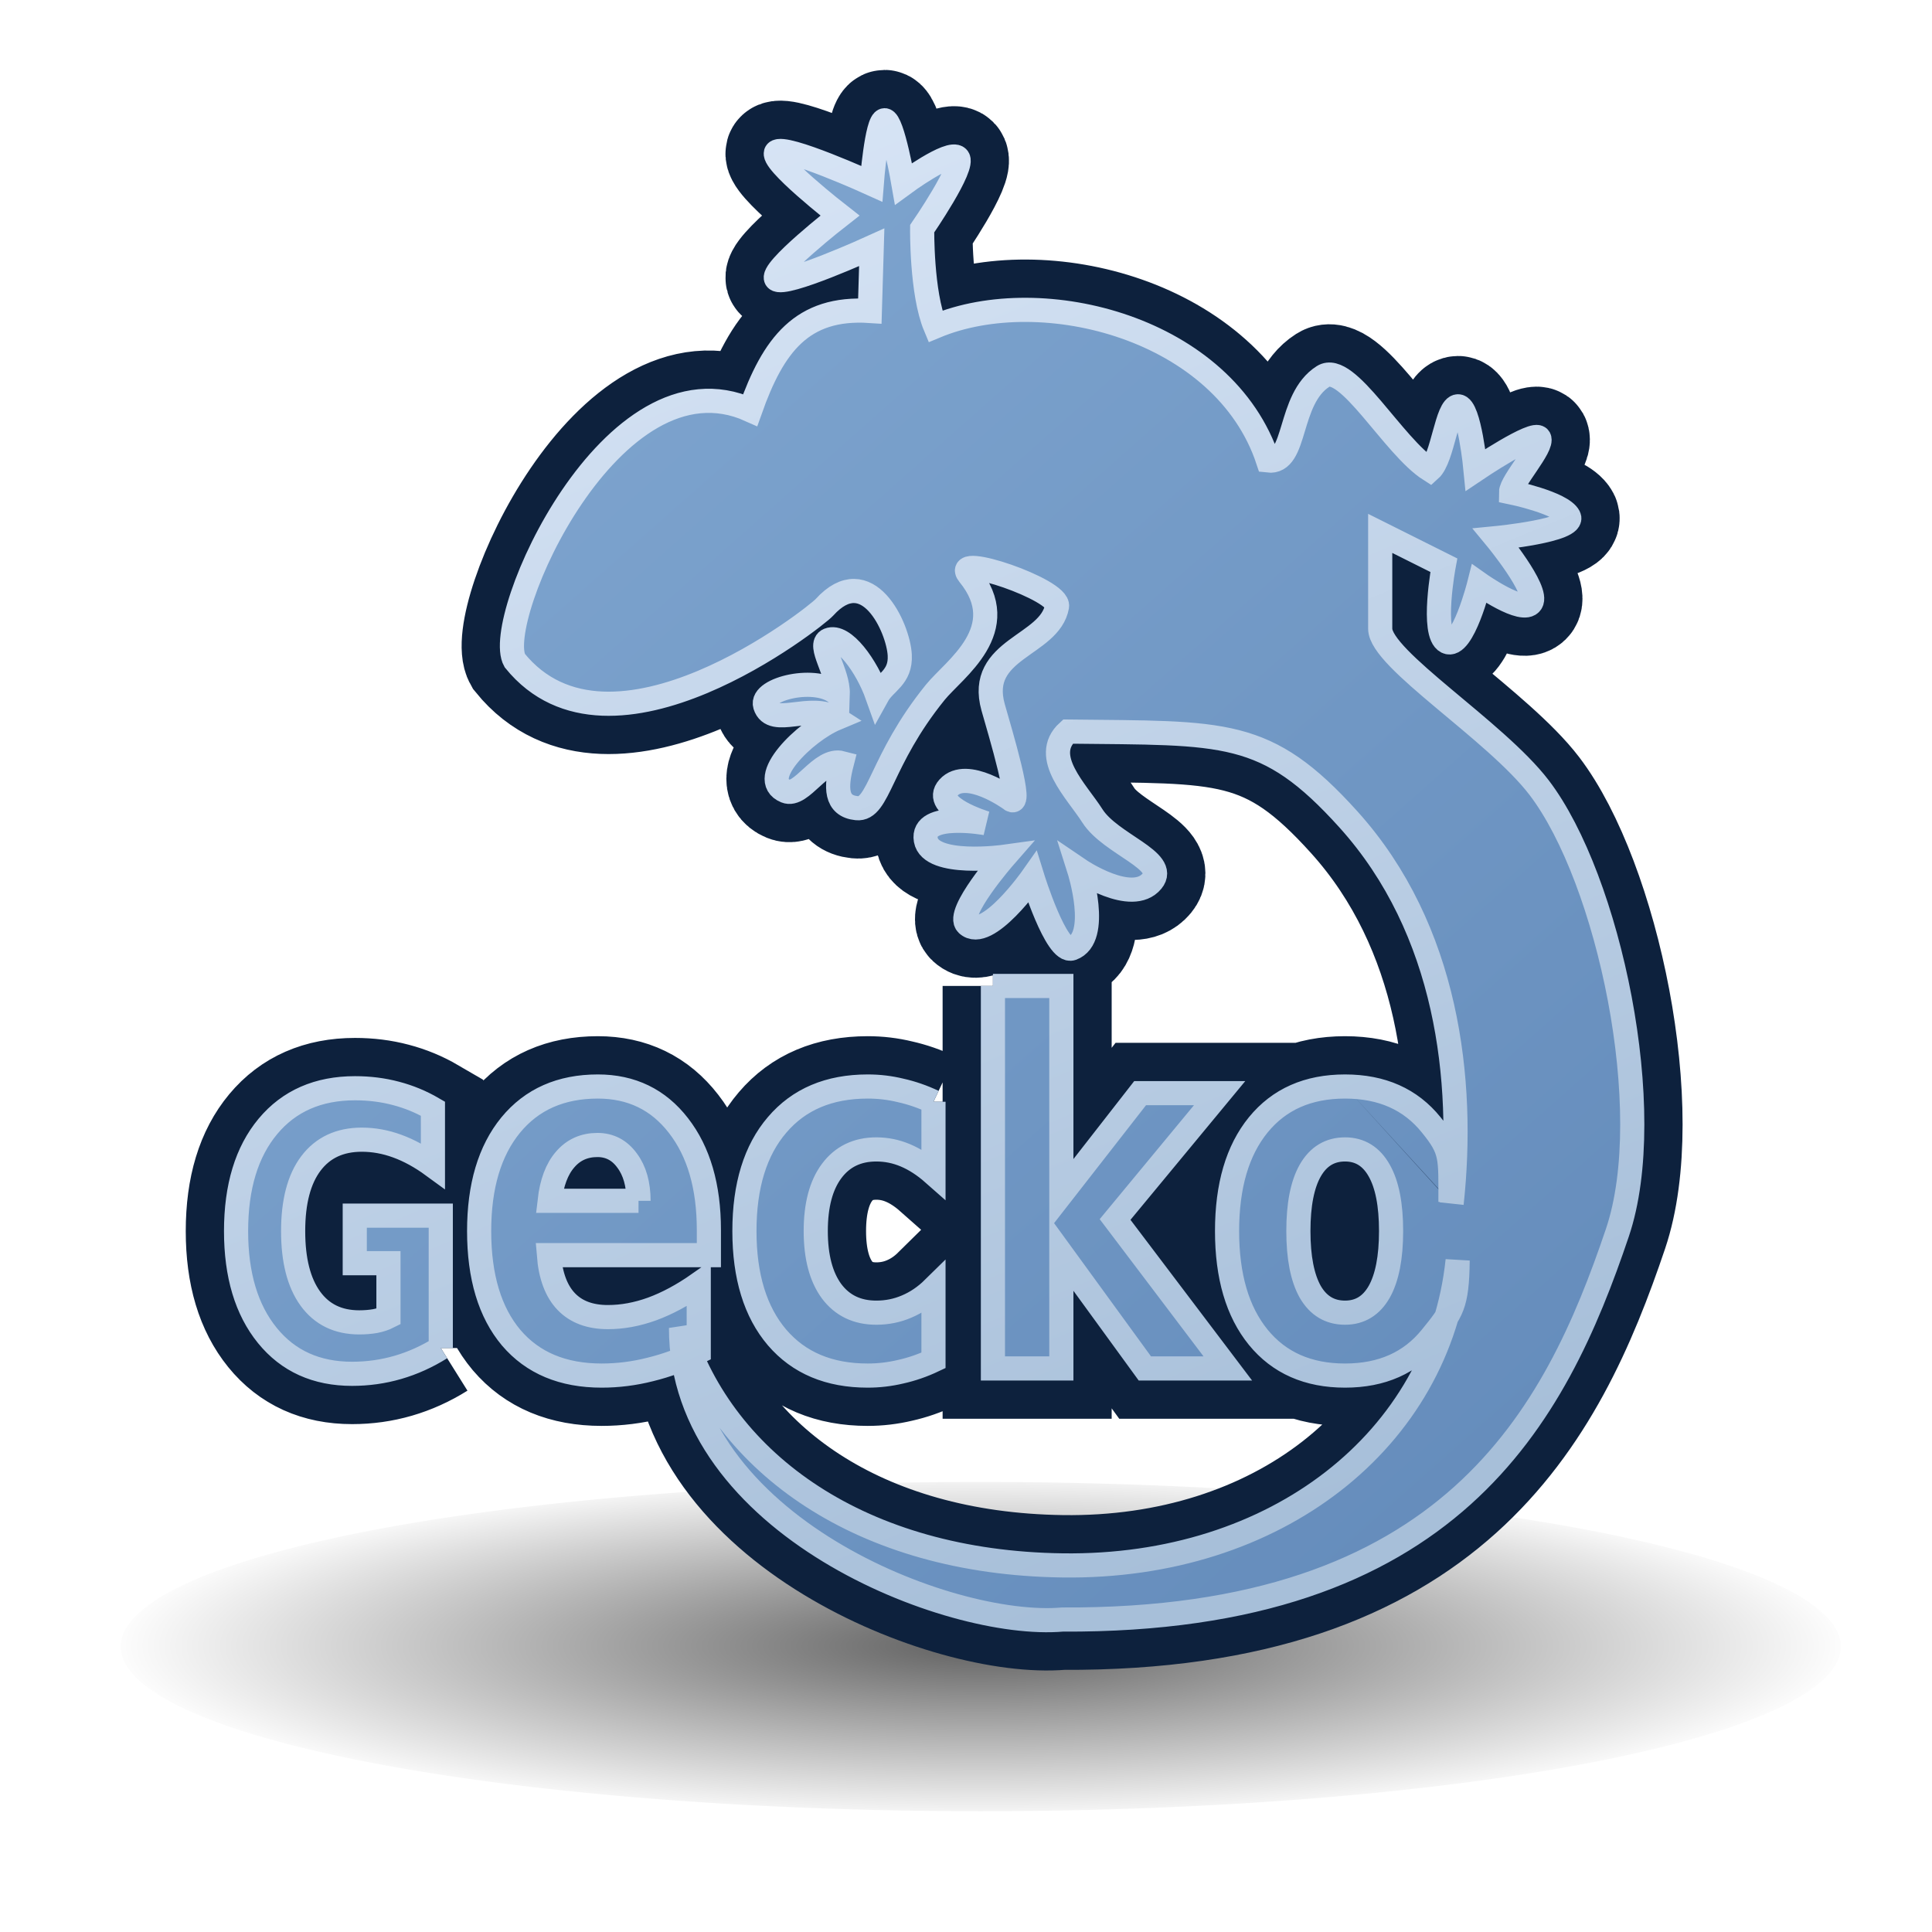 <?xml version="1.0" encoding="UTF-8" standalone="no"?>
<!-- Created with Inkscape (http://www.inkscape.org/) -->
<svg
   xmlns:dc="http://purl.org/dc/elements/1.1/"
   xmlns:cc="http://web.resource.org/cc/"
   xmlns:rdf="http://www.w3.org/1999/02/22-rdf-syntax-ns#"
   xmlns:svg="http://www.w3.org/2000/svg"
   xmlns="http://www.w3.org/2000/svg"
   xmlns:xlink="http://www.w3.org/1999/xlink"
   xmlns:sodipodi="http://sodipodi.sourceforge.net/DTD/sodipodi-0.dtd"
   xmlns:inkscape="http://www.inkscape.org/namespaces/inkscape"
   width="48"
   height="48"
   id="svg3366"
   sodipodi:version="0.32"
   inkscape:version="0.45"
   version="1.0"
   sodipodi:docbase="/home/karl/workspace/wine-doors/wine-doors/trunk/pixmaps"
   sodipodi:docname="gecko.svg"
   inkscape:output_extension="org.inkscape.output.svg.inkscape"
   inkscape:export-filename="/home/karl/workspace/wine-doors/wine-doors/trunk/pixmaps/gecko.png"
   inkscape:export-xdpi="90"
   inkscape:export-ydpi="90"
   sodipodi:modified="true">
  <defs
     id="defs3368">
    <linearGradient
       id="linearGradient3584">
      <stop
         style="stop-color:#000000;stop-opacity:0.619;"
         offset="0"
         id="stop3586" />
      <stop
         style="stop-color:#000000;stop-opacity:0;"
         offset="1"
         id="stop3588" />
    </linearGradient>
    <linearGradient
       id="linearGradient3572">
      <stop
         style="stop-color:#dce8f8;stop-opacity:1;"
         offset="0"
         id="stop3574" />
      <stop
         style="stop-color:#a7bfd9;stop-opacity:1;"
         offset="1"
         id="stop3576" />
    </linearGradient>
    <linearGradient
       id="linearGradient3543">
      <stop
         style="stop-color:#89afd7;stop-opacity:1;"
         offset="0"
         id="stop3545" />
      <stop
         style="stop-color:#204a87;stop-opacity:1;"
         offset="1"
         id="stop3547" />
    </linearGradient>
    <linearGradient
       inkscape:collect="always"
       id="linearGradient3531">
      <stop
         style="stop-color:#000000;stop-opacity:1;"
         offset="0"
         id="stop3533" />
      <stop
         style="stop-color:#000000;stop-opacity:0;"
         offset="1"
         id="stop3535" />
    </linearGradient>
    <linearGradient
       inkscape:collect="always"
       xlink:href="#linearGradient3531"
       id="linearGradient3537"
       x1="37.248"
       y1="47.695"
       x2="12.644"
       y2="-0.5"
       gradientUnits="userSpaceOnUse" />
    <linearGradient
       inkscape:collect="always"
       xlink:href="#linearGradient3543"
       id="linearGradient3560"
       gradientUnits="userSpaceOnUse"
       x1="13.741"
       y1="16.639"
       x2="45.28"
       y2="47.545"
       gradientTransform="translate(-9.28,3.35)" />
    <linearGradient
       inkscape:collect="always"
       xlink:href="#linearGradient3543"
       id="linearGradient3564"
       gradientUnits="userSpaceOnUse"
       gradientTransform="matrix(6.115,0,0,6.115,-117.461,-120.696)"
       x1="13.741"
       y1="16.639"
       x2="45.28"
       y2="47.545" />
    <linearGradient
       inkscape:collect="always"
       xlink:href="#linearGradient3543"
       id="linearGradient3568"
       gradientUnits="userSpaceOnUse"
       gradientTransform="matrix(1.028,0,0,1.028,-0.989,-0.525)"
       x1="13.741"
       y1="16.639"
       x2="45.28"
       y2="47.545" />
    <linearGradient
       inkscape:collect="always"
       xlink:href="#linearGradient3572"
       id="linearGradient3578"
       x1="6.075"
       y1="-0.35"
       x2="25.938"
       y2="47.545"
       gradientUnits="userSpaceOnUse"
       gradientTransform="matrix(0.79,0,0,0.79,5.076,2.987)" />
    <linearGradient
       inkscape:collect="always"
       xlink:href="#linearGradient3543"
       id="linearGradient3580"
       gradientUnits="userSpaceOnUse"
       gradientTransform="matrix(3.885,0,0,3.885,-65.999,-70.044)"
       x1="17.737"
       y1="16.471"
       x2="45.28"
       y2="47.545" />
    <radialGradient
       inkscape:collect="always"
       xlink:href="#linearGradient3584"
       id="radialGradient3590"
       cx="24.298"
       cy="39.758"
       fx="24.298"
       fy="39.758"
       r="21.717"
       gradientTransform="matrix(1,0,0,0.204,0,31.629)"
       gradientUnits="userSpaceOnUse" />
  </defs>
  <sodipodi:namedview
     id="base"
     pagecolor="#ffffff"
     bordercolor="#666666"
     borderopacity="1.0"
     inkscape:pageopacity="0.0"
     inkscape:pageshadow="2"
     inkscape:zoom="8.4791667"
     inkscape:cx="24"
     inkscape:cy="24"
     inkscape:current-layer="layer1"
     showgrid="true"
     inkscape:grid-bbox="true"
     inkscape:document-units="px"
     width="48px"
     height="48px"
     inkscape:window-width="872"
     inkscape:window-height="632"
     inkscape:window-x="202"
     inkscape:window-y="104" />
  <g
     id="layer1"
     inkscape:label="Layer 1"
     inkscape:groupmode="layer">
    <path
       sodipodi:type="arc"
       style="opacity:1;color:#000000;fill:url(#radialGradient3590);fill-opacity:1;fill-rule:evenodd;stroke:none;stroke-width:0.7;stroke-linecap:butt;stroke-linejoin:miter;marker:none;marker-start:none;marker-mid:none;marker-end:none;stroke-miterlimit:4;stroke-dasharray:none;stroke-dashoffset:0;stroke-opacity:1;visibility:visible;display:inline;overflow:visible;enable-background:accumulate"
       id="path3582"
       sodipodi:cx="24.297895"
       sodipodi:cy="39.758251"
       sodipodi:rx="21.367496"
       sodipodi:ry="4.0903492"
       d="M 45.665 39.758 A 21.367 4.09 0 1 1  2.93,39.758 A 21.367 4.09 0 1 1  45.665 39.758 z"
       transform="translate(6.9601059e-2,1.151)" />
    <path
       id="path3570"
       style="font-size:10.476px;font-style:normal;font-weight:normal;fill:none;fill-opacity:1;stroke:#0d213d;stroke-width:2.5;stroke-linecap:butt;stroke-linejoin:miter;stroke-miterlimit:4;stroke-dasharray:none;stroke-opacity:1;font-family:Bitstream Vera Sans"
       d="M 10.951,33.491 C 10.609,33.705 10.254,33.865 9.886,33.972 C 9.518,34.079 9.138,34.132 8.747,34.132 C 7.861,34.132 7.159,33.815 6.642,33.179 C 6.124,32.541 5.865,31.677 5.865,30.587 C 5.865,29.484 6.129,28.617 6.656,27.985 C 7.183,27.353 7.905,27.037 8.821,27.037 C 9.175,27.037 9.514,27.079 9.837,27.165 C 10.162,27.25 10.468,27.377 10.756,27.545 L 10.756,28.961 C 10.459,28.744 10.163,28.582 9.869,28.475 C 9.577,28.368 9.283,28.315 8.989,28.315 C 8.443,28.315 8.021,28.512 7.724,28.906 C 7.43,29.296 7.283,29.857 7.283,30.587 C 7.283,31.31 7.425,31.869 7.71,32.263 C 7.995,32.657 8.4,32.854 8.925,32.854 C 9.067,32.854 9.199,32.843 9.32,32.822 C 9.444,32.798 9.554,32.761 9.651,32.712 L 9.651,31.384 L 8.814,31.384 L 8.814,30.202 L 10.951,30.202 L 10.951,33.491 M 17.612,30.561 L 17.612,31.184 L 13.637,31.184 C 13.678,31.697 13.822,32.081 14.069,32.338 C 14.316,32.595 14.661,32.723 15.104,32.723 C 15.462,32.723 15.828,32.656 16.201,32.521 C 16.578,32.383 16.964,32.175 17.36,31.898 L 17.36,33.584 C 16.958,33.779 16.556,33.926 16.154,34.024 C 15.752,34.126 15.35,34.176 14.948,34.176 C 13.985,34.176 13.236,33.863 12.701,33.236 C 12.17,32.605 11.904,31.721 11.904,30.585 C 11.904,29.469 12.165,28.592 12.687,27.953 C 13.213,27.313 13.935,26.994 14.853,26.994 C 15.689,26.994 16.357,27.318 16.857,27.965 C 17.36,28.612 17.612,29.478 17.612,30.561 M 15.864,29.834 C 15.864,29.419 15.769,29.085 15.579,28.832 C 15.393,28.576 15.147,28.447 14.843,28.447 C 14.514,28.447 14.246,28.568 14.041,28.808 C 13.835,29.044 13.707,29.386 13.656,29.834 L 15.864,29.834 M 23.192,27.373 L 23.192,29.156 C 22.961,28.952 22.728,28.802 22.494,28.704 C 22.263,28.606 22.022,28.557 21.772,28.557 C 21.297,28.557 20.927,28.737 20.661,29.095 C 20.398,29.449 20.267,29.946 20.267,30.585 C 20.267,31.224 20.398,31.723 20.661,32.081 C 20.927,32.436 21.297,32.613 21.772,32.613 C 22.038,32.613 22.29,32.562 22.527,32.46 C 22.768,32.358 22.989,32.208 23.192,32.008 L 23.192,33.798 C 22.926,33.924 22.655,34.018 22.38,34.079 C 22.108,34.144 21.834,34.176 21.558,34.176 C 20.599,34.176 19.849,33.861 19.307,33.23 C 18.766,32.595 18.495,31.713 18.495,30.585 C 18.495,29.457 18.766,28.578 19.307,27.947 C 19.849,27.311 20.599,26.994 21.558,26.994 C 21.837,26.994 22.111,27.026 22.38,27.092 C 22.652,27.153 22.923,27.246 23.192,27.373 M 24.669,24.496 L 26.369,24.496 L 26.369,29.669 L 28.326,27.159 L 30.301,27.159 L 27.704,30.298 L 30.505,33.999 L 28.444,33.999 L 26.369,31.147 L 26.369,33.999 L 24.669,33.999 L 24.669,24.496 M 33.417,28.557 C 33.04,28.557 32.752,28.732 32.552,29.083 C 32.356,29.429 32.258,29.93 32.258,30.585 C 32.258,31.241 32.356,31.744 32.552,32.094 C 32.752,32.44 33.04,32.613 33.417,32.613 C 33.787,32.613 34.07,32.44 34.267,32.094 C 34.463,31.744 34.561,31.241 34.561,30.585 C 34.561,29.93 34.463,29.429 34.267,29.083 C 34.07,28.732 33.787,28.557 33.417,28.557 M 36.065,29.903 C 36.395,26.854 35.969,23.094 33.502,20.359 C 31.45,18.084 30.439,18.221 26.533,18.176 C 25.85,18.796 26.756,19.664 27.138,20.267 C 27.589,20.98 29.042,21.379 28.623,21.889 C 28.121,22.5 26.812,21.61 26.812,21.61 C 26.812,21.61 27.351,23.307 26.63,23.564 C 26.242,23.702 25.652,21.798 25.652,21.798 C 25.652,21.798 24.516,23.416 24.028,22.962 C 23.733,22.688 24.958,21.286 24.958,21.286 C 24.958,21.286 23.121,21.542 23.002,20.869 C 22.877,20.158 24.492,20.452 24.492,20.452 C 24.492,20.452 23.133,20.046 23.563,19.569 C 24.014,19.068 25.095,19.848 25.095,19.848 C 25.452,20.176 24.843,18.172 24.674,17.573 C 24.263,16.11 26.084,16.057 26.261,15.066 C 26.336,14.652 23.639,13.741 24.071,14.271 C 25.188,15.639 23.704,16.623 23.237,17.2 C 21.86,18.9 21.842,20.136 21.285,20.079 C 20.755,20.025 20.759,19.564 20.915,18.958 C 20.388,18.818 19.916,19.818 19.522,19.656 C 18.793,19.357 19.995,18.173 20.767,17.85 C 20.15,17.447 19.185,18.091 19.009,17.526 C 18.881,17.113 20.305,16.766 20.814,17.247 C 20.832,16.705 20.301,16.018 20.589,15.9 C 20.955,15.75 21.534,16.542 21.797,17.282 C 21.983,16.945 22.384,16.838 22.354,16.273 C 22.318,15.595 21.548,13.91 20.48,15.092 C 20.262,15.332 15.176,19.357 12.789,16.411 C 12.219,15.404 15.205,8.64 18.639,10.187 C 19.21,8.574 19.922,7.614 21.611,7.725 L 21.658,6.145 C 21.658,6.145 19.486,7.133 19.289,6.935 C 19.091,6.738 20.868,5.356 20.868,5.356 C 20.868,5.356 19.091,3.974 19.289,3.777 C 19.486,3.579 21.658,4.566 21.658,4.566 C 21.658,4.566 21.78,2.987 21.978,2.987 C 22.175,2.987 22.447,4.566 22.447,4.566 C 22.447,4.566 23.596,3.721 23.794,3.918 C 23.991,4.116 22.911,5.682 22.911,5.682 C 22.911,5.682 22.89,7.278 23.237,8.109 C 25.894,6.998 30.418,8.152 31.504,11.442 C 32.234,11.53 31.983,9.916 32.873,9.351 C 33.468,8.973 34.615,11.095 35.527,11.673 C 35.849,11.384 35.943,10.094 36.226,10.094 C 36.509,10.094 36.66,11.673 36.66,11.673 C 36.66,11.673 38.13,10.683 38.24,10.883 C 38.35,11.086 37.541,11.968 37.541,12.232 C 37.541,12.232 38.804,12.492 38.979,12.835 C 39.153,13.178 37.169,13.37 37.169,13.37 C 37.169,13.37 38.239,14.664 38.042,14.971 C 37.844,15.278 36.752,14.505 36.752,14.505 C 36.752,14.505 36.341,16.142 35.946,15.945 C 35.552,15.748 35.871,14.042 35.871,14.042 L 34.291,13.252 L 34.291,15.621 C 34.291,16.378 37.157,18.15 38.24,19.569 C 39.97,21.838 41.203,27.602 40.184,30.624 C 38.648,35.175 36.055,40.286 26.395,40.237 C 23.595,40.482 16.912,37.891 16.92,32.993 C 17.983,36.372 21.406,38.824 26.395,38.892 C 31.71,38.966 35.748,35.769 36.215,31.314 C 36.201,32.433 36.074,32.588 35.558,33.224 C 35.045,33.859 34.332,34.176 33.417,34.176 C 32.498,34.176 31.78,33.859 31.261,33.224 C 30.744,32.588 30.486,31.709 30.486,30.585 C 30.486,29.461 30.744,28.582 31.261,27.947 C 31.78,27.311 32.498,26.994 33.417,26.994 C 34.332,26.994 35.045,27.311 35.558,27.947 C 36.074,28.582 36.036,28.737 36.036,29.861"
       sodipodi:nodetypes="csssssssccssssssscccccccccsssccsssssssccsssccccsssssssccsssssssccccccccccccccsssssssccscsscscscscscssssscscscscssccccscscscscccscscscccscscccssccscssssscss" />
    <path
       id="path3562"
       style="font-size:10.476px;font-style:normal;font-weight:normal;fill:url(#linearGradient3580);fill-opacity:1;stroke:url(#linearGradient3578);stroke-width:0.6;stroke-linecap:butt;stroke-linejoin:miter;stroke-miterlimit:4;stroke-dasharray:none;stroke-opacity:1;font-family:Bitstream Vera Sans"
       d="M 10.951,33.491 C 10.609,33.705 10.254,33.865 9.886,33.972 C 9.518,34.079 9.138,34.132 8.747,34.132 C 7.861,34.132 7.159,33.815 6.642,33.179 C 6.124,32.541 5.865,31.677 5.865,30.587 C 5.865,29.484 6.129,28.617 6.656,27.985 C 7.183,27.353 7.905,27.037 8.821,27.037 C 9.175,27.037 9.514,27.079 9.837,27.165 C 10.162,27.25 10.468,27.377 10.756,27.545 L 10.756,28.961 C 10.459,28.744 10.163,28.582 9.869,28.475 C 9.577,28.368 9.283,28.315 8.989,28.315 C 8.443,28.315 8.021,28.512 7.724,28.906 C 7.43,29.296 7.283,29.857 7.283,30.587 C 7.283,31.31 7.425,31.869 7.71,32.263 C 7.995,32.657 8.4,32.854 8.925,32.854 C 9.067,32.854 9.199,32.843 9.32,32.822 C 9.444,32.798 9.554,32.761 9.651,32.712 L 9.651,31.384 L 8.814,31.384 L 8.814,30.202 L 10.951,30.202 L 10.951,33.491 M 17.612,30.561 L 17.612,31.184 L 13.637,31.184 C 13.678,31.697 13.822,32.081 14.069,32.338 C 14.316,32.595 14.661,32.723 15.104,32.723 C 15.462,32.723 15.828,32.656 16.201,32.521 C 16.578,32.383 16.964,32.175 17.36,31.898 L 17.36,33.584 C 16.958,33.779 16.556,33.926 16.154,34.024 C 15.752,34.126 15.35,34.176 14.948,34.176 C 13.985,34.176 13.236,33.863 12.701,33.236 C 12.17,32.605 11.904,31.721 11.904,30.585 C 11.904,29.469 12.165,28.592 12.687,27.953 C 13.213,27.313 13.935,26.994 14.853,26.994 C 15.689,26.994 16.357,27.318 16.857,27.965 C 17.36,28.612 17.612,29.478 17.612,30.561 M 15.864,29.834 C 15.864,29.419 15.769,29.085 15.579,28.832 C 15.393,28.576 15.147,28.447 14.843,28.447 C 14.514,28.447 14.246,28.568 14.041,28.808 C 13.835,29.044 13.707,29.386 13.656,29.834 L 15.864,29.834 M 23.192,27.373 L 23.192,29.156 C 22.961,28.952 22.728,28.802 22.494,28.704 C 22.263,28.606 22.022,28.557 21.772,28.557 C 21.297,28.557 20.927,28.737 20.661,29.095 C 20.398,29.449 20.267,29.946 20.267,30.585 C 20.267,31.224 20.398,31.723 20.661,32.081 C 20.927,32.436 21.297,32.613 21.772,32.613 C 22.038,32.613 22.29,32.562 22.527,32.46 C 22.768,32.358 22.989,32.208 23.192,32.008 L 23.192,33.798 C 22.926,33.924 22.655,34.018 22.38,34.079 C 22.108,34.144 21.834,34.176 21.558,34.176 C 20.599,34.176 19.849,33.861 19.307,33.23 C 18.766,32.595 18.495,31.713 18.495,30.585 C 18.495,29.457 18.766,28.578 19.307,27.947 C 19.849,27.311 20.599,26.994 21.558,26.994 C 21.837,26.994 22.111,27.026 22.38,27.092 C 22.652,27.153 22.923,27.246 23.192,27.373 M 24.669,24.496 L 26.369,24.496 L 26.369,29.669 L 28.326,27.159 L 30.301,27.159 L 27.704,30.298 L 30.505,33.999 L 28.444,33.999 L 26.369,31.147 L 26.369,33.999 L 24.669,33.999 L 24.669,24.496 M 33.417,28.557 C 33.04,28.557 32.752,28.732 32.552,29.083 C 32.356,29.429 32.258,29.93 32.258,30.585 C 32.258,31.241 32.356,31.744 32.552,32.094 C 32.752,32.44 33.04,32.613 33.417,32.613 C 33.787,32.613 34.07,32.44 34.267,32.094 C 34.463,31.744 34.561,31.241 34.561,30.585 C 34.561,29.93 34.463,29.429 34.267,29.083 C 34.07,28.732 33.787,28.557 33.417,28.557 M 33.417,26.994 C 34.332,26.994 35.045,27.311 35.558,27.947 C 36.074,28.582 36.036,28.737 36.036,29.861 M 36.065,29.903 C 36.395,26.854 35.969,23.094 33.502,20.359 C 31.45,18.084 30.439,18.221 26.533,18.176 C 25.85,18.796 26.756,19.664 27.138,20.267 C 27.589,20.98 29.042,21.379 28.623,21.889 C 28.121,22.5 26.812,21.61 26.812,21.61 C 26.812,21.61 27.351,23.307 26.63,23.564 C 26.242,23.702 25.652,21.798 25.652,21.798 C 25.652,21.798 24.516,23.416 24.028,22.962 C 23.733,22.688 24.958,21.286 24.958,21.286 C 24.958,21.286 23.121,21.542 23.002,20.869 C 22.877,20.158 24.492,20.452 24.492,20.452 C 24.492,20.452 23.133,20.046 23.563,19.569 C 24.014,19.068 25.095,19.848 25.095,19.848 C 25.452,20.176 24.843,18.172 24.674,17.573 C 24.263,16.11 26.084,16.057 26.261,15.066 C 26.336,14.652 23.639,13.741 24.071,14.271 C 25.188,15.639 23.704,16.623 23.237,17.2 C 21.86,18.9 21.842,20.136 21.285,20.079 C 20.755,20.025 20.759,19.564 20.915,18.958 C 20.388,18.818 19.916,19.818 19.522,19.656 C 18.793,19.357 19.995,18.173 20.767,17.85 C 20.15,17.447 19.185,18.091 19.009,17.526 C 18.881,17.113 20.305,16.766 20.814,17.247 C 20.832,16.705 20.301,16.018 20.589,15.9 C 20.955,15.75 21.534,16.542 21.797,17.282 C 21.983,16.945 22.384,16.838 22.354,16.273 C 22.318,15.595 21.548,13.91 20.48,15.092 C 20.262,15.332 15.176,19.357 12.789,16.411 C 12.219,15.404 15.205,8.64 18.639,10.187 C 19.21,8.574 19.922,7.614 21.611,7.725 L 21.658,6.145 C 21.658,6.145 19.486,7.133 19.289,6.935 C 19.091,6.738 20.868,5.356 20.868,5.356 C 20.868,5.356 19.091,3.974 19.289,3.777 C 19.486,3.579 21.658,4.566 21.658,4.566 C 21.658,4.566 21.78,2.987 21.978,2.987 C 22.175,2.987 22.447,4.566 22.447,4.566 C 22.447,4.566 23.596,3.721 23.794,3.918 C 23.991,4.116 22.911,5.682 22.911,5.682 C 22.911,5.682 22.89,7.278 23.237,8.109 C 25.894,6.998 30.418,8.152 31.504,11.442 C 32.234,11.53 31.983,9.916 32.873,9.351 C 33.468,8.973 34.615,11.095 35.527,11.673 C 35.849,11.384 35.943,10.094 36.226,10.094 C 36.509,10.094 36.66,11.673 36.66,11.673 C 36.66,11.673 38.13,10.683 38.24,10.883 C 38.35,11.086 37.541,11.968 37.541,12.232 C 37.541,12.232 38.804,12.492 38.979,12.835 C 39.153,13.178 37.169,13.37 37.169,13.37 C 37.169,13.37 38.239,14.664 38.042,14.971 C 37.844,15.278 36.752,14.505 36.752,14.505 C 36.752,14.505 36.341,16.142 35.946,15.945 C 35.552,15.748 35.871,14.042 35.871,14.042 L 34.291,13.252 L 34.291,15.621 C 34.291,16.378 37.157,18.15 38.24,19.569 C 39.97,21.838 41.203,27.602 40.184,30.624 C 38.648,35.175 36.055,40.286 26.395,40.237 C 23.595,40.482 16.912,37.891 16.92,32.993 C 17.983,36.372 21.406,38.824 26.395,38.892 C 31.71,38.966 35.748,35.769 36.215,31.314 C 36.201,32.433 36.074,32.588 35.558,33.224 C 35.045,33.859 34.332,34.176 33.417,34.176 C 32.498,34.176 31.78,33.859 31.261,33.224 C 30.744,32.588 30.486,31.709 30.486,30.585 C 30.486,29.461 30.744,28.582 31.261,27.947 C 31.78,27.311 32.498,26.994 33.417,26.994"
       sodipodi:nodetypes="csssssssccssssssscccccccccsssccsssssssccsssccccsssssssccsssssssccccccccccccccsssssssccsscscsscscscscscssssscscscscssccccscscscscccscscscccscscccssccscsssssc" />
  </g>
</svg>
